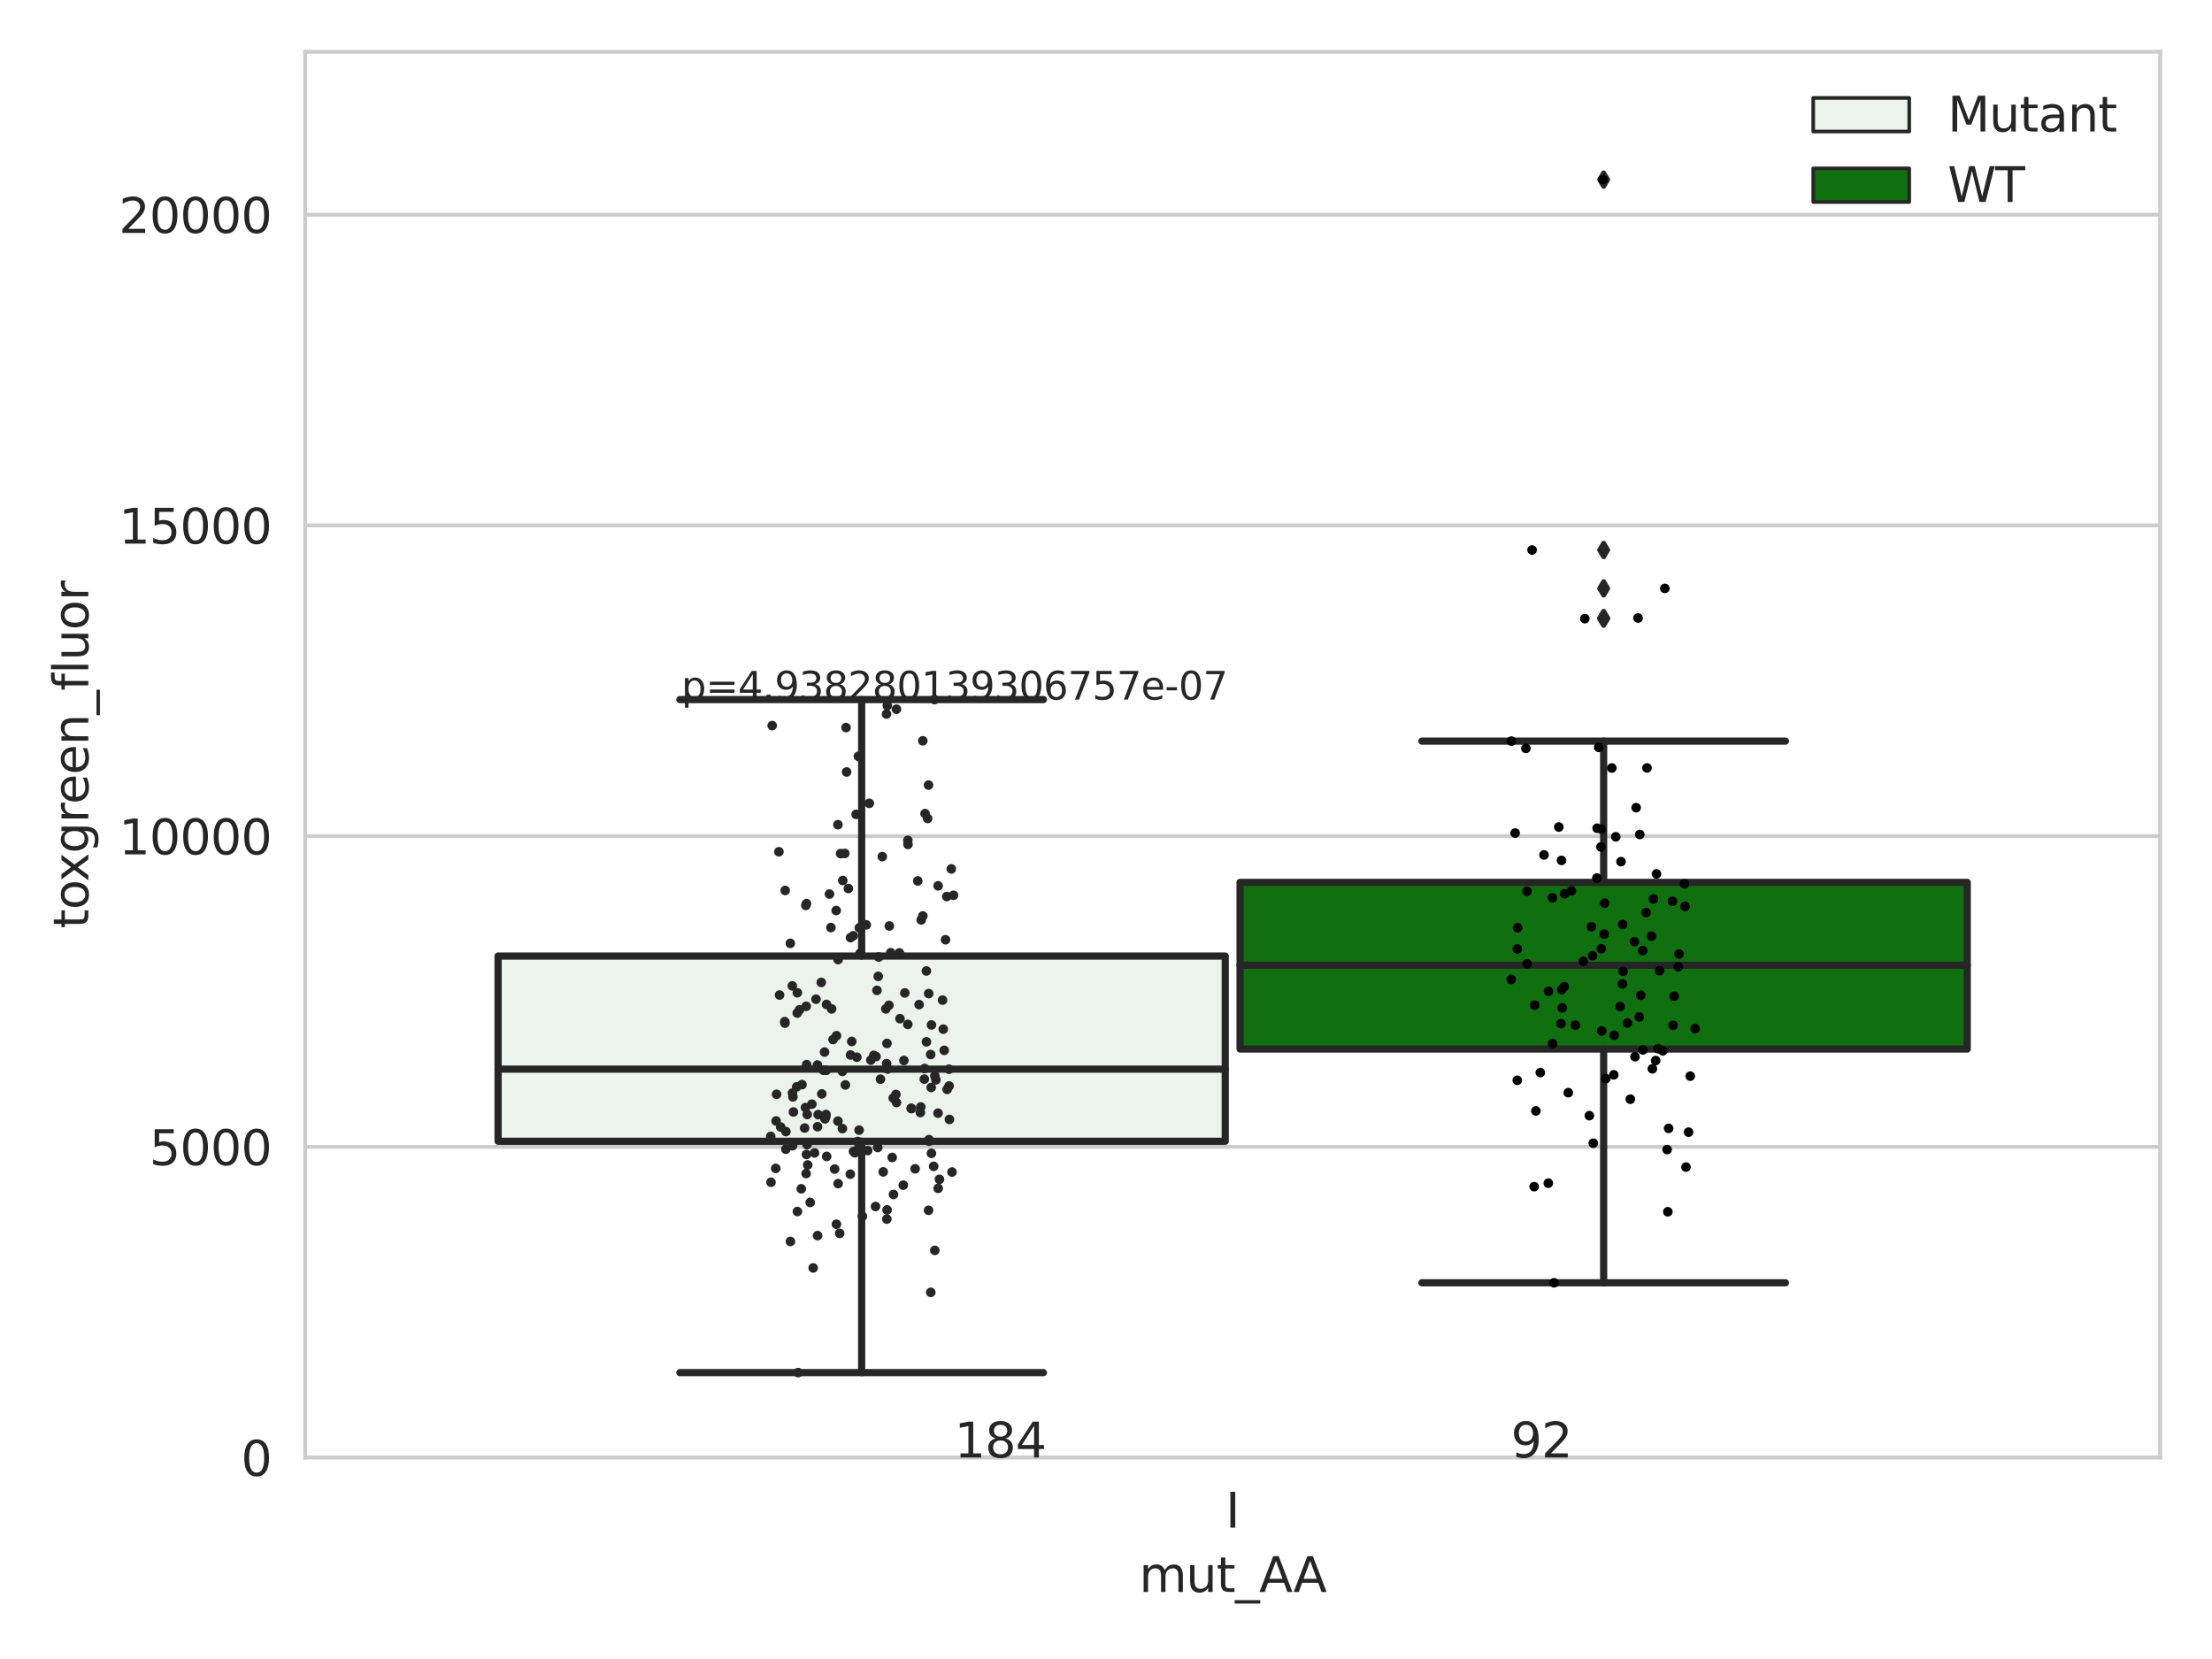 <?xml version="1.0" encoding="utf-8" standalone="no"?>
<!DOCTYPE svg PUBLIC "-//W3C//DTD SVG 1.1//EN"
  "http://www.w3.org/Graphics/SVG/1.1/DTD/svg11.dtd">
<svg xmlns:xlink="http://www.w3.org/1999/xlink" width="460.8pt" height="345.6pt" viewBox="0 0 460.8 345.6" xmlns="http://www.w3.org/2000/svg" version="1.1">
 <defs>
  <style type="text/css">*{stroke-linejoin: round; stroke-linecap: butt}</style>
 </defs>
 <g id="figure_1">
  <g id="patch_1">
   <path d="M 0 345.6 
L 460.8 345.6 
L 460.8 0 
L 0 0 
z
" style="fill: #ffffff"/>
  </g>
  <g id="axes_1">
   <g id="patch_2">
    <path d="M 63.571 303.64 
L 450 303.64 
L 450 10.8 
L 63.571 10.8 
z
" style="fill: #ffffff"/>
   </g>
   <g id="matplotlib.axis_1">
    <g id="xtick_1">
     <g id="text_1">
      <!-- I -->
      <g style="fill: #262626" transform="translate(255.311 318.238)scale(0.1 -0.1)">
       <defs>
        <path id="DejaVuSans-49" d="M 628 4666 
L 1259 4666 
L 1259 0 
L 628 0 
L 628 4666 
z
" transform="scale(0.016)"/>
       </defs>
       <use xlink:href="#DejaVuSans-49"/>
      </g>
     </g>
    </g>
    <g id="text_2">
     <!-- mut_AA -->
     <g style="fill: #262626" transform="translate(237.308 331.638)scale(0.1 -0.1)">
      <defs>
       <path id="DejaVuSans-6d" d="M 3328 2828 
Q 3544 3216 3844 3400 
Q 4144 3584 4550 3584 
Q 5097 3584 5394 3201 
Q 5691 2819 5691 2113 
L 5691 0 
L 5113 0 
L 5113 2094 
Q 5113 2597 4934 2840 
Q 4756 3084 4391 3084 
Q 3944 3084 3684 2787 
Q 3425 2491 3425 1978 
L 3425 0 
L 2847 0 
L 2847 2094 
Q 2847 2600 2669 2842 
Q 2491 3084 2119 3084 
Q 1678 3084 1418 2786 
Q 1159 2488 1159 1978 
L 1159 0 
L 581 0 
L 581 3500 
L 1159 3500 
L 1159 2956 
Q 1356 3278 1631 3431 
Q 1906 3584 2284 3584 
Q 2666 3584 2933 3390 
Q 3200 3197 3328 2828 
z
" transform="scale(0.016)"/>
       <path id="DejaVuSans-75" d="M 544 1381 
L 544 3500 
L 1119 3500 
L 1119 1403 
Q 1119 906 1312 657 
Q 1506 409 1894 409 
Q 2359 409 2629 706 
Q 2900 1003 2900 1516 
L 2900 3500 
L 3475 3500 
L 3475 0 
L 2900 0 
L 2900 538 
Q 2691 219 2414 64 
Q 2138 -91 1772 -91 
Q 1169 -91 856 284 
Q 544 659 544 1381 
z
M 1991 3584 
L 1991 3584 
z
" transform="scale(0.016)"/>
       <path id="DejaVuSans-74" d="M 1172 4494 
L 1172 3500 
L 2356 3500 
L 2356 3053 
L 1172 3053 
L 1172 1153 
Q 1172 725 1289 603 
Q 1406 481 1766 481 
L 2356 481 
L 2356 0 
L 1766 0 
Q 1100 0 847 248 
Q 594 497 594 1153 
L 594 3053 
L 172 3053 
L 172 3500 
L 594 3500 
L 594 4494 
L 1172 4494 
z
" transform="scale(0.016)"/>
       <path id="DejaVuSans-5f" d="M 3263 -1063 
L 3263 -1509 
L -63 -1509 
L -63 -1063 
L 3263 -1063 
z
" transform="scale(0.016)"/>
       <path id="DejaVuSans-41" d="M 2188 4044 
L 1331 1722 
L 3047 1722 
L 2188 4044 
z
M 1831 4666 
L 2547 4666 
L 4325 0 
L 3669 0 
L 3244 1197 
L 1141 1197 
L 716 0 
L 50 0 
L 1831 4666 
z
" transform="scale(0.016)"/>
      </defs>
      <use xlink:href="#DejaVuSans-6d"/>
      <use xlink:href="#DejaVuSans-75" x="97.412"/>
      <use xlink:href="#DejaVuSans-74" x="160.791"/>
      <use xlink:href="#DejaVuSans-5f" x="200"/>
      <use xlink:href="#DejaVuSans-41" x="250"/>
      <use xlink:href="#DejaVuSans-41" x="321.158"/>
     </g>
    </g>
   </g>
   <g id="matplotlib.axis_2">
    <g id="ytick_1">
     <g id="line2d_1">
      <path d="M 63.571 303.64 
L 450 303.64 
" clip-path="url(#pf070906878)" style="fill: none; stroke: #cccccc; stroke-width: 0.8; stroke-linecap: round"/>
     </g>
     <g id="text_3">
      <!-- 0 -->
      <g style="fill: #262626" transform="translate(50.209 307.439)scale(0.1 -0.1)">
       <defs>
        <path id="DejaVuSans-30" d="M 2034 4250 
Q 1547 4250 1301 3770 
Q 1056 3291 1056 2328 
Q 1056 1369 1301 889 
Q 1547 409 2034 409 
Q 2525 409 2770 889 
Q 3016 1369 3016 2328 
Q 3016 3291 2770 3770 
Q 2525 4250 2034 4250 
z
M 2034 4750 
Q 2819 4750 3233 4129 
Q 3647 3509 3647 2328 
Q 3647 1150 3233 529 
Q 2819 -91 2034 -91 
Q 1250 -91 836 529 
Q 422 1150 422 2328 
Q 422 3509 836 4129 
Q 1250 4750 2034 4750 
z
" transform="scale(0.016)"/>
       </defs>
       <use xlink:href="#DejaVuSans-30"/>
      </g>
     </g>
    </g>
    <g id="ytick_2">
     <g id="line2d_2">
      <path d="M 63.571 238.91 
L 450 238.91 
" clip-path="url(#pf070906878)" style="fill: none; stroke: #cccccc; stroke-width: 0.8; stroke-linecap: round"/>
     </g>
     <g id="text_4">
      <!-- 5000 -->
      <g style="fill: #262626" transform="translate(31.121 242.709)scale(0.1 -0.1)">
       <defs>
        <path id="DejaVuSans-35" d="M 691 4666 
L 3169 4666 
L 3169 4134 
L 1269 4134 
L 1269 2991 
Q 1406 3038 1543 3061 
Q 1681 3084 1819 3084 
Q 2600 3084 3056 2656 
Q 3513 2228 3513 1497 
Q 3513 744 3044 326 
Q 2575 -91 1722 -91 
Q 1428 -91 1123 -41 
Q 819 9 494 109 
L 494 744 
Q 775 591 1075 516 
Q 1375 441 1709 441 
Q 2250 441 2565 725 
Q 2881 1009 2881 1497 
Q 2881 1984 2565 2268 
Q 2250 2553 1709 2553 
Q 1456 2553 1204 2497 
Q 953 2441 691 2322 
L 691 4666 
z
" transform="scale(0.016)"/>
       </defs>
       <use xlink:href="#DejaVuSans-35"/>
       <use xlink:href="#DejaVuSans-30" x="63.623"/>
       <use xlink:href="#DejaVuSans-30" x="127.246"/>
       <use xlink:href="#DejaVuSans-30" x="190.869"/>
      </g>
     </g>
    </g>
    <g id="ytick_3">
     <g id="line2d_3">
      <path d="M 63.571 174.18 
L 450 174.18 
" clip-path="url(#pf070906878)" style="fill: none; stroke: #cccccc; stroke-width: 0.8; stroke-linecap: round"/>
     </g>
     <g id="text_5">
      <!-- 10000 -->
      <g style="fill: #262626" transform="translate(24.759 177.979)scale(0.1 -0.1)">
       <defs>
        <path id="DejaVuSans-31" d="M 794 531 
L 1825 531 
L 1825 4091 
L 703 3866 
L 703 4441 
L 1819 4666 
L 2450 4666 
L 2450 531 
L 3481 531 
L 3481 0 
L 794 0 
L 794 531 
z
" transform="scale(0.016)"/>
       </defs>
       <use xlink:href="#DejaVuSans-31"/>
       <use xlink:href="#DejaVuSans-30" x="63.623"/>
       <use xlink:href="#DejaVuSans-30" x="127.246"/>
       <use xlink:href="#DejaVuSans-30" x="190.869"/>
       <use xlink:href="#DejaVuSans-30" x="254.492"/>
      </g>
     </g>
    </g>
    <g id="ytick_4">
     <g id="line2d_4">
      <path d="M 63.571 109.45 
L 450 109.45 
" clip-path="url(#pf070906878)" style="fill: none; stroke: #cccccc; stroke-width: 0.8; stroke-linecap: round"/>
     </g>
     <g id="text_6">
      <!-- 15000 -->
      <g style="fill: #262626" transform="translate(24.759 113.249)scale(0.1 -0.1)">
       <use xlink:href="#DejaVuSans-31"/>
       <use xlink:href="#DejaVuSans-35" x="63.623"/>
       <use xlink:href="#DejaVuSans-30" x="127.246"/>
       <use xlink:href="#DejaVuSans-30" x="190.869"/>
       <use xlink:href="#DejaVuSans-30" x="254.492"/>
      </g>
     </g>
    </g>
    <g id="ytick_5">
     <g id="line2d_5">
      <path d="M 63.571 44.719 
L 450 44.719 
" clip-path="url(#pf070906878)" style="fill: none; stroke: #cccccc; stroke-width: 0.8; stroke-linecap: round"/>
     </g>
     <g id="text_7">
      <!-- 20000 -->
      <g style="fill: #262626" transform="translate(24.759 48.519)scale(0.1 -0.1)">
       <defs>
        <path id="DejaVuSans-32" d="M 1228 531 
L 3431 531 
L 3431 0 
L 469 0 
L 469 531 
Q 828 903 1448 1529 
Q 2069 2156 2228 2338 
Q 2531 2678 2651 2914 
Q 2772 3150 2772 3378 
Q 2772 3750 2511 3984 
Q 2250 4219 1831 4219 
Q 1534 4219 1204 4116 
Q 875 4013 500 3803 
L 500 4441 
Q 881 4594 1212 4672 
Q 1544 4750 1819 4750 
Q 2544 4750 2975 4387 
Q 3406 4025 3406 3419 
Q 3406 3131 3298 2873 
Q 3191 2616 2906 2266 
Q 2828 2175 2409 1742 
Q 1991 1309 1228 531 
z
" transform="scale(0.016)"/>
       </defs>
       <use xlink:href="#DejaVuSans-32"/>
       <use xlink:href="#DejaVuSans-30" x="63.623"/>
       <use xlink:href="#DejaVuSans-30" x="127.246"/>
       <use xlink:href="#DejaVuSans-30" x="190.869"/>
       <use xlink:href="#DejaVuSans-30" x="254.492"/>
      </g>
     </g>
    </g>
    <g id="text_8">
     <!-- toxgreen_fluor -->
     <g style="fill: #262626" transform="translate(18.401 193.415)rotate(-90)scale(0.1 -0.1)">
      <defs>
       <path id="DejaVuSans-6f" d="M 1959 3097 
Q 1497 3097 1228 2736 
Q 959 2375 959 1747 
Q 959 1119 1226 758 
Q 1494 397 1959 397 
Q 2419 397 2687 759 
Q 2956 1122 2956 1747 
Q 2956 2369 2687 2733 
Q 2419 3097 1959 3097 
z
M 1959 3584 
Q 2709 3584 3137 3096 
Q 3566 2609 3566 1747 
Q 3566 888 3137 398 
Q 2709 -91 1959 -91 
Q 1206 -91 779 398 
Q 353 888 353 1747 
Q 353 2609 779 3096 
Q 1206 3584 1959 3584 
z
" transform="scale(0.016)"/>
       <path id="DejaVuSans-78" d="M 3513 3500 
L 2247 1797 
L 3578 0 
L 2900 0 
L 1881 1375 
L 863 0 
L 184 0 
L 1544 1831 
L 300 3500 
L 978 3500 
L 1906 2253 
L 2834 3500 
L 3513 3500 
z
" transform="scale(0.016)"/>
       <path id="DejaVuSans-67" d="M 2906 1791 
Q 2906 2416 2648 2759 
Q 2391 3103 1925 3103 
Q 1463 3103 1205 2759 
Q 947 2416 947 1791 
Q 947 1169 1205 825 
Q 1463 481 1925 481 
Q 2391 481 2648 825 
Q 2906 1169 2906 1791 
z
M 3481 434 
Q 3481 -459 3084 -895 
Q 2688 -1331 1869 -1331 
Q 1566 -1331 1297 -1286 
Q 1028 -1241 775 -1147 
L 775 -588 
Q 1028 -725 1275 -790 
Q 1522 -856 1778 -856 
Q 2344 -856 2625 -561 
Q 2906 -266 2906 331 
L 2906 616 
Q 2728 306 2450 153 
Q 2172 0 1784 0 
Q 1141 0 747 490 
Q 353 981 353 1791 
Q 353 2603 747 3093 
Q 1141 3584 1784 3584 
Q 2172 3584 2450 3431 
Q 2728 3278 2906 2969 
L 2906 3500 
L 3481 3500 
L 3481 434 
z
" transform="scale(0.016)"/>
       <path id="DejaVuSans-72" d="M 2631 2963 
Q 2534 3019 2420 3045 
Q 2306 3072 2169 3072 
Q 1681 3072 1420 2755 
Q 1159 2438 1159 1844 
L 1159 0 
L 581 0 
L 581 3500 
L 1159 3500 
L 1159 2956 
Q 1341 3275 1631 3429 
Q 1922 3584 2338 3584 
Q 2397 3584 2469 3576 
Q 2541 3569 2628 3553 
L 2631 2963 
z
" transform="scale(0.016)"/>
       <path id="DejaVuSans-65" d="M 3597 1894 
L 3597 1613 
L 953 1613 
Q 991 1019 1311 708 
Q 1631 397 2203 397 
Q 2534 397 2845 478 
Q 3156 559 3463 722 
L 3463 178 
Q 3153 47 2828 -22 
Q 2503 -91 2169 -91 
Q 1331 -91 842 396 
Q 353 884 353 1716 
Q 353 2575 817 3079 
Q 1281 3584 2069 3584 
Q 2775 3584 3186 3129 
Q 3597 2675 3597 1894 
z
M 3022 2063 
Q 3016 2534 2758 2815 
Q 2500 3097 2075 3097 
Q 1594 3097 1305 2825 
Q 1016 2553 972 2059 
L 3022 2063 
z
" transform="scale(0.016)"/>
       <path id="DejaVuSans-6e" d="M 3513 2113 
L 3513 0 
L 2938 0 
L 2938 2094 
Q 2938 2591 2744 2837 
Q 2550 3084 2163 3084 
Q 1697 3084 1428 2787 
Q 1159 2491 1159 1978 
L 1159 0 
L 581 0 
L 581 3500 
L 1159 3500 
L 1159 2956 
Q 1366 3272 1645 3428 
Q 1925 3584 2291 3584 
Q 2894 3584 3203 3211 
Q 3513 2838 3513 2113 
z
" transform="scale(0.016)"/>
       <path id="DejaVuSans-66" d="M 2375 4863 
L 2375 4384 
L 1825 4384 
Q 1516 4384 1395 4259 
Q 1275 4134 1275 3809 
L 1275 3500 
L 2222 3500 
L 2222 3053 
L 1275 3053 
L 1275 0 
L 697 0 
L 697 3053 
L 147 3053 
L 147 3500 
L 697 3500 
L 697 3744 
Q 697 4328 969 4595 
Q 1241 4863 1831 4863 
L 2375 4863 
z
" transform="scale(0.016)"/>
       <path id="DejaVuSans-6c" d="M 603 4863 
L 1178 4863 
L 1178 0 
L 603 0 
L 603 4863 
z
" transform="scale(0.016)"/>
      </defs>
      <use xlink:href="#DejaVuSans-74"/>
      <use xlink:href="#DejaVuSans-6f" x="39.209"/>
      <use xlink:href="#DejaVuSans-78" x="97.266"/>
      <use xlink:href="#DejaVuSans-67" x="156.445"/>
      <use xlink:href="#DejaVuSans-72" x="219.922"/>
      <use xlink:href="#DejaVuSans-65" x="258.785"/>
      <use xlink:href="#DejaVuSans-65" x="320.309"/>
      <use xlink:href="#DejaVuSans-6e" x="381.832"/>
      <use xlink:href="#DejaVuSans-5f" x="445.211"/>
      <use xlink:href="#DejaVuSans-66" x="495.211"/>
      <use xlink:href="#DejaVuSans-6c" x="530.416"/>
      <use xlink:href="#DejaVuSans-75" x="558.199"/>
      <use xlink:href="#DejaVuSans-6f" x="621.578"/>
      <use xlink:href="#DejaVuSans-72" x="682.76"/>
     </g>
    </g>
   </g>
   <g id="patch_3">
    <path d="M 103.76 237.743 
L 255.24 237.743 
L 255.24 199.164 
L 103.76 199.164 
L 103.76 237.743 
z
" clip-path="url(#pf070906878)" style="fill: #ecf2ec; stroke: #262626; stroke-width: 1.5; stroke-linejoin: miter"/>
   </g>
   <g id="patch_4">
    <path d="M 258.331 218.53 
L 409.811 218.53 
L 409.811 183.816 
L 258.331 183.816 
L 258.331 218.53 
z
" clip-path="url(#pf070906878)" style="fill: #107010; stroke: #262626; stroke-width: 1.5; stroke-linejoin: miter"/>
   </g>
   <g id="patch_5">
    <path d="M 256.786 303.64 
L 256.786 303.64 
L 256.786 303.64 
L 256.786 303.64 
z
" clip-path="url(#pf070906878)" style="fill: #ecf2ec; stroke: #262626; stroke-width: 0.75; stroke-linejoin: miter"/>
   </g>
   <g id="patch_6">
    <path d="M 256.786 303.64 
L 256.786 303.64 
L 256.786 303.64 
L 256.786 303.64 
z
" clip-path="url(#pf070906878)" style="fill: #107010; stroke: #262626; stroke-width: 0.75; stroke-linejoin: miter"/>
   </g>
   <g id="PathCollection_1"/>
   <g id="PathCollection_2"/>
   <g id="line2d_6">
    <path d="M 179.5 237.743 
L 179.5 285.94 
" clip-path="url(#pf070906878)" style="fill: none; stroke: #262626; stroke-width: 1.5; stroke-linecap: round"/>
   </g>
   <g id="line2d_7">
    <path d="M 179.5 199.164 
L 179.5 145.731 
" clip-path="url(#pf070906878)" style="fill: none; stroke: #262626; stroke-width: 1.5; stroke-linecap: round"/>
   </g>
   <g id="line2d_8">
    <path d="M 141.63 285.94 
L 217.37 285.94 
" clip-path="url(#pf070906878)" style="fill: none; stroke: #262626; stroke-width: 1.5; stroke-linecap: round"/>
   </g>
   <g id="line2d_9">
    <path d="M 141.63 145.731 
L 217.37 145.731 
" clip-path="url(#pf070906878)" style="fill: none; stroke: #262626; stroke-width: 1.5; stroke-linecap: round"/>
   </g>
   <g id="line2d_10"/>
   <g id="line2d_11">
    <path d="M 334.071 218.53 
L 334.071 267.226 
" clip-path="url(#pf070906878)" style="fill: none; stroke: #262626; stroke-width: 1.5; stroke-linecap: round"/>
   </g>
   <g id="line2d_12">
    <path d="M 334.071 183.816 
L 334.071 154.387 
" clip-path="url(#pf070906878)" style="fill: none; stroke: #262626; stroke-width: 1.5; stroke-linecap: round"/>
   </g>
   <g id="line2d_13">
    <path d="M 296.201 267.226 
L 371.941 267.226 
" clip-path="url(#pf070906878)" style="fill: none; stroke: #262626; stroke-width: 1.5; stroke-linecap: round"/>
   </g>
   <g id="line2d_14">
    <path d="M 296.201 154.387 
L 371.941 154.387 
" clip-path="url(#pf070906878)" style="fill: none; stroke: #262626; stroke-width: 1.5; stroke-linecap: round"/>
   </g>
   <g id="line2d_15">
    <defs>
     <path id="maa8224ace3" d="M -0 1.414 
L 0.849 0 
L 0 -1.414 
L -0.849 -0 
z
" style="stroke: #262626; stroke-linejoin: miter"/>
    </defs>
    <g clip-path="url(#pf070906878)">
     <use xlink:href="#maa8224ace3" x="334.071" y="128.746" style="fill: #262626; stroke: #262626; stroke-linejoin: miter"/>
     <use xlink:href="#maa8224ace3" x="334.071" y="128.881" style="fill: #262626; stroke: #262626; stroke-linejoin: miter"/>
     <use xlink:href="#maa8224ace3" x="334.071" y="37.422" style="fill: #262626; stroke: #262626; stroke-linejoin: miter"/>
     <use xlink:href="#maa8224ace3" x="334.071" y="122.572" style="fill: #262626; stroke: #262626; stroke-linejoin: miter"/>
     <use xlink:href="#maa8224ace3" x="334.071" y="114.573" style="fill: #262626; stroke: #262626; stroke-linejoin: miter"/>
    </g>
   </g>
   <g id="line2d_16">
    <path d="M 103.76 222.715 
L 255.24 222.715 
" clip-path="url(#pf070906878)" style="fill: none; stroke: #262626; stroke-width: 1.5; stroke-linecap: round"/>
   </g>
   <g id="line2d_17">
    <path d="M 258.331 201.085 
L 409.811 201.085 
" clip-path="url(#pf070906878)" style="fill: none; stroke: #262626; stroke-width: 1.5; stroke-linecap: round"/>
   </g>
   <g id="patch_7">
    <path d="M 63.571 303.64 
L 63.571 10.8 
" style="fill: none; stroke: #cccccc; stroke-width: 0.8; stroke-linejoin: miter; stroke-linecap: square"/>
   </g>
   <g id="patch_8">
    <path d="M 450 303.64 
L 450 10.8 
" style="fill: none; stroke: #cccccc; stroke-width: 0.8; stroke-linejoin: miter; stroke-linecap: square"/>
   </g>
   <g id="patch_9">
    <path d="M 63.571 303.64 
L 450 303.64 
" style="fill: none; stroke: #cccccc; stroke-width: 0.8; stroke-linejoin: miter; stroke-linecap: square"/>
   </g>
   <g id="patch_10">
    <path d="M 63.571 10.8 
L 450 10.8 
" style="fill: none; stroke: #cccccc; stroke-width: 0.8; stroke-linejoin: miter; stroke-linecap: square"/>
   </g>
   <g id="PathCollection_3">
    <defs>
     <path id="C0_0_a6ceafb8ed" d="M 0 1 
C 0.265 1 0.52 0.895 0.707 0.707 
C 0.895 0.52 1 0.265 1 -0 
C 1 -0.265 0.895 -0.52 0.707 -0.707 
C 0.52 -0.895 0.265 -1 0 -1 
C -0.265 -1 -0.52 -0.895 -0.707 -0.707 
C -0.895 -0.52 -1 -0.265 -1 0 
C -1 0.265 -0.895 0.52 -0.707 0.707 
C -0.52 0.895 -0.265 1 0 1 
z
"/>
    </defs>
    <g clip-path="url(#pf070906878)">
     <use xlink:href="#C0_0_a6ceafb8ed" x="182.953" y="203.397" style="fill: #262626"/>
    </g>
    <g clip-path="url(#pf070906878)">
     <use xlink:href="#C0_0_a6ceafb8ed" x="181.413" y="220.83" style="fill: #262626"/>
    </g>
    <g clip-path="url(#pf070906878)">
     <use xlink:href="#C0_0_a6ceafb8ed" x="177.806" y="239.872" style="fill: #262626"/>
    </g>
    <g clip-path="url(#pf070906878)">
     <use xlink:href="#C0_0_a6ceafb8ed" x="174.556" y="233.553" style="fill: #262626"/>
    </g>
    <g clip-path="url(#pf070906878)">
     <use xlink:href="#C0_0_a6ceafb8ed" x="184.744" y="253.953" style="fill: #262626"/>
    </g>
    <g clip-path="url(#pf070906878)">
     <use xlink:href="#C0_0_a6ceafb8ed" x="193.874" y="219.676" style="fill: #262626"/>
    </g>
    <g clip-path="url(#pf070906878)">
     <use xlink:href="#C0_0_a6ceafb8ed" x="197.721" y="226.225" style="fill: #262626"/>
    </g>
    <g clip-path="url(#pf070906878)">
     <use xlink:href="#C0_0_a6ceafb8ed" x="185.265" y="192.896" style="fill: #262626"/>
    </g>
    <g clip-path="url(#pf070906878)">
     <use xlink:href="#C0_0_a6ceafb8ed" x="162.634" y="234.784" style="fill: #262626"/>
    </g>
    <g clip-path="url(#pf070906878)">
     <use xlink:href="#C0_0_a6ceafb8ed" x="161.601" y="243.399" style="fill: #262626"/>
    </g>
    <g clip-path="url(#pf070906878)">
     <use xlink:href="#C0_0_a6ceafb8ed" x="176.359" y="160.816" style="fill: #262626"/>
    </g>
    <g clip-path="url(#pf070906878)">
     <use xlink:href="#C0_0_a6ceafb8ed" x="192.997" y="217.034" style="fill: #262626"/>
    </g>
    <g clip-path="url(#pf070906878)">
     <use xlink:href="#C0_0_a6ceafb8ed" x="169.13" y="230.018" style="fill: #262626"/>
    </g>
    <g clip-path="url(#pf070906878)">
     <use xlink:href="#C0_0_a6ceafb8ed" x="175.57" y="183.43" style="fill: #262626"/>
    </g>
    <g clip-path="url(#pf070906878)">
     <use xlink:href="#C0_0_a6ceafb8ed" x="171.196" y="227.878" style="fill: #262626"/>
    </g>
    <g clip-path="url(#pf070906878)">
     <use xlink:href="#C0_0_a6ceafb8ed" x="183.417" y="224.817" style="fill: #262626"/>
    </g>
    <g clip-path="url(#pf070906878)">
     <use xlink:href="#C0_0_a6ceafb8ed" x="171.77" y="219.166" style="fill: #262626"/>
    </g>
    <g clip-path="url(#pf070906878)">
     <use xlink:href="#C0_0_a6ceafb8ed" x="175.115" y="177.818" style="fill: #262626"/>
    </g>
    <g clip-path="url(#pf070906878)">
     <use xlink:href="#C0_0_a6ceafb8ed" x="182.494" y="220.102" style="fill: #262626"/>
    </g>
    <g clip-path="url(#pf070906878)">
     <use xlink:href="#C0_0_a6ceafb8ed" x="194.744" y="224.122" style="fill: #262626"/>
    </g>
    <g clip-path="url(#pf070906878)">
     <use xlink:href="#C0_0_a6ceafb8ed" x="161.772" y="227.966" style="fill: #262626"/>
    </g>
    <g clip-path="url(#pf070906878)">
     <use xlink:href="#C0_0_a6ceafb8ed" x="193.902" y="269.221" style="fill: #262626"/>
    </g>
    <g clip-path="url(#pf070906878)">
     <use xlink:href="#C0_0_a6ceafb8ed" x="173.874" y="243.535" style="fill: #262626"/>
    </g>
    <g clip-path="url(#pf070906878)">
     <use xlink:href="#C0_0_a6ceafb8ed" x="170.312" y="234.715" style="fill: #262626"/>
    </g>
    <g clip-path="url(#pf070906878)">
     <use xlink:href="#C0_0_a6ceafb8ed" x="187.358" y="198.504" style="fill: #262626"/>
    </g>
    <g clip-path="url(#pf070906878)">
     <use xlink:href="#C0_0_a6ceafb8ed" x="163.516" y="213.139" style="fill: #262626"/>
    </g>
    <g clip-path="url(#pf070906878)">
     <use xlink:href="#C0_0_a6ceafb8ed" x="161.677" y="233.521" style="fill: #262626"/>
    </g>
    <g clip-path="url(#pf070906878)">
     <use xlink:href="#C0_0_a6ceafb8ed" x="178.837" y="239.256" style="fill: #262626"/>
    </g>
    <g clip-path="url(#pf070906878)">
     <use xlink:href="#C0_0_a6ceafb8ed" x="173.094" y="193.225" style="fill: #262626"/>
    </g>
    <g clip-path="url(#pf070906878)">
     <use xlink:href="#C0_0_a6ceafb8ed" x="198.173" y="181.01" style="fill: #262626"/>
    </g>
    <g clip-path="url(#pf070906878)">
     <use xlink:href="#C0_0_a6ceafb8ed" x="196.35" y="208.34" style="fill: #262626"/>
    </g>
    <g clip-path="url(#pf070906878)">
     <use xlink:href="#C0_0_a6ceafb8ed" x="191.189" y="183.515" style="fill: #262626"/>
    </g>
    <g clip-path="url(#pf070906878)">
     <use xlink:href="#C0_0_a6ceafb8ed" x="185.174" y="209.421" style="fill: #262626"/>
    </g>
    <g clip-path="url(#pf070906878)">
     <use xlink:href="#C0_0_a6ceafb8ed" x="177.754" y="194.935" style="fill: #262626"/>
    </g>
    <g clip-path="url(#pf070906878)">
     <use xlink:href="#C0_0_a6ceafb8ed" x="165.29" y="231.643" style="fill: #262626"/>
    </g>
    <g clip-path="url(#pf070906878)">
     <use xlink:href="#C0_0_a6ceafb8ed" x="179.045" y="238.705" style="fill: #262626"/>
    </g>
    <g clip-path="url(#pf070906878)">
     <use xlink:href="#C0_0_a6ceafb8ed" x="194.673" y="145.731" style="fill: #262626"/>
    </g>
    <g clip-path="url(#pf070906878)">
     <use xlink:href="#C0_0_a6ceafb8ed" x="186.074" y="228.747" style="fill: #262626"/>
    </g>
    <g clip-path="url(#pf070906878)">
     <use xlink:href="#C0_0_a6ceafb8ed" x="166.075" y="211.036" style="fill: #262626"/>
    </g>
    <g clip-path="url(#pf070906878)">
     <use xlink:href="#C0_0_a6ceafb8ed" x="174.242" y="255.031" style="fill: #262626"/>
    </g>
    <g clip-path="url(#pf070906878)">
     <use xlink:href="#C0_0_a6ceafb8ed" x="186.131" y="248.827" style="fill: #262626"/>
    </g>
    <g clip-path="url(#pf070906878)">
     <use xlink:href="#C0_0_a6ceafb8ed" x="193.434" y="252.129" style="fill: #262626"/>
    </g>
    <g clip-path="url(#pf070906878)">
     <use xlink:href="#C0_0_a6ceafb8ed" x="193.525" y="237.408" style="fill: #262626"/>
    </g>
    <g clip-path="url(#pf070906878)">
     <use xlink:href="#C0_0_a6ceafb8ed" x="170.439" y="232.197" style="fill: #262626"/>
    </g>
    <g clip-path="url(#pf070906878)">
     <use xlink:href="#C0_0_a6ceafb8ed" x="171.086" y="204.656" style="fill: #262626"/>
    </g>
    <g clip-path="url(#pf070906878)">
     <use xlink:href="#C0_0_a6ceafb8ed" x="196.975" y="195.767" style="fill: #262626"/>
    </g>
    <g clip-path="url(#pf070906878)">
     <use xlink:href="#C0_0_a6ceafb8ed" x="171.551" y="222.956" style="fill: #262626"/>
    </g>
    <g clip-path="url(#pf070906878)">
     <use xlink:href="#C0_0_a6ceafb8ed" x="174.587" y="199.9" style="fill: #262626"/>
    </g>
    <g clip-path="url(#pf070906878)">
     <use xlink:href="#C0_0_a6ceafb8ed" x="197.69" y="222.73" style="fill: #262626"/>
    </g>
    <g clip-path="url(#pf070906878)">
     <use xlink:href="#C0_0_a6ceafb8ed" x="182.386" y="251.333" style="fill: #262626"/>
    </g>
    <g clip-path="url(#pf070906878)">
     <use xlink:href="#C0_0_a6ceafb8ed" x="172.211" y="240.903" style="fill: #262626"/>
    </g>
    <g clip-path="url(#pf070906878)">
     <use xlink:href="#C0_0_a6ceafb8ed" x="179.204" y="198.563" style="fill: #262626"/>
    </g>
    <g clip-path="url(#pf070906878)">
     <use xlink:href="#C0_0_a6ceafb8ed" x="176.73" y="185.091" style="fill: #262626"/>
    </g>
    <g clip-path="url(#pf070906878)">
     <use xlink:href="#C0_0_a6ceafb8ed" x="198.64" y="186.507" style="fill: #262626"/>
    </g>
    <g clip-path="url(#pf070906878)">
     <use xlink:href="#C0_0_a6ceafb8ed" x="160.608" y="246.285" style="fill: #262626"/>
    </g>
    <g clip-path="url(#pf070906878)">
     <use xlink:href="#C0_0_a6ceafb8ed" x="180.465" y="192.663" style="fill: #262626"/>
    </g>
    <g clip-path="url(#pf070906878)">
     <use xlink:href="#C0_0_a6ceafb8ed" x="178.094" y="240.139" style="fill: #262626"/>
    </g>
    <g clip-path="url(#pf070906878)">
     <use xlink:href="#C0_0_a6ceafb8ed" x="172.182" y="209.242" style="fill: #262626"/>
    </g>
    <g clip-path="url(#pf070906878)">
     <use xlink:href="#C0_0_a6ceafb8ed" x="192.239" y="154.323" style="fill: #262626"/>
    </g>
    <g clip-path="url(#pf070906878)">
     <use xlink:href="#C0_0_a6ceafb8ed" x="189.873" y="230.949" style="fill: #262626"/>
    </g>
    <g clip-path="url(#pf070906878)">
     <use xlink:href="#C0_0_a6ceafb8ed" x="186.75" y="147.736" style="fill: #262626"/>
    </g>
    <g clip-path="url(#pf070906878)">
     <use xlink:href="#C0_0_a6ceafb8ed" x="175.492" y="235.109" style="fill: #262626"/>
    </g>
    <g clip-path="url(#pf070906878)">
     <use xlink:href="#C0_0_a6ceafb8ed" x="178.343" y="169.648" style="fill: #262626"/>
    </g>
    <g clip-path="url(#pf070906878)">
     <use xlink:href="#C0_0_a6ceafb8ed" x="192.555" y="224.8" style="fill: #262626"/>
    </g>
    <g clip-path="url(#pf070906878)">
     <use xlink:href="#C0_0_a6ceafb8ed" x="184.771" y="217.363" style="fill: #262626"/>
    </g>
    <g clip-path="url(#pf070906878)">
     <use xlink:href="#C0_0_a6ceafb8ed" x="166.276" y="285.94" style="fill: #262626"/>
    </g>
    <g clip-path="url(#pf070906878)">
     <use xlink:href="#C0_0_a6ceafb8ed" x="168.125" y="238.444" style="fill: #262626"/>
    </g>
    <g clip-path="url(#pf070906878)">
     <use xlink:href="#C0_0_a6ceafb8ed" x="165.179" y="228.498" style="fill: #262626"/>
    </g>
    <g clip-path="url(#pf070906878)">
     <use xlink:href="#C0_0_a6ceafb8ed" x="197.232" y="186.764" style="fill: #262626"/>
    </g>
    <g clip-path="url(#pf070906878)">
     <use xlink:href="#C0_0_a6ceafb8ed" x="169.4" y="264.136" style="fill: #262626"/>
    </g>
    <g clip-path="url(#pf070906878)">
     <use xlink:href="#C0_0_a6ceafb8ed" x="162.399" y="207.283" style="fill: #262626"/>
    </g>
    <g clip-path="url(#pf070906878)">
     <use xlink:href="#C0_0_a6ceafb8ed" x="165.054" y="205.382" style="fill: #262626"/>
    </g>
    <g clip-path="url(#pf070906878)">
     <use xlink:href="#C0_0_a6ceafb8ed" x="183.796" y="178.444" style="fill: #262626"/>
    </g>
    <g clip-path="url(#pf070906878)">
     <use xlink:href="#C0_0_a6ceafb8ed" x="160.556" y="236.73" style="fill: #262626"/>
    </g>
    <g clip-path="url(#pf070906878)">
     <use xlink:href="#C0_0_a6ceafb8ed" x="182.689" y="206.31" style="fill: #262626"/>
    </g>
    <g clip-path="url(#pf070906878)">
     <use xlink:href="#C0_0_a6ceafb8ed" x="164.661" y="258.617" style="fill: #262626"/>
    </g>
    <g clip-path="url(#pf070906878)">
     <use xlink:href="#C0_0_a6ceafb8ed" x="194.033" y="240.262" style="fill: #262626"/>
    </g>
    <g clip-path="url(#pf070906878)">
     <use xlink:href="#C0_0_a6ceafb8ed" x="191.911" y="191.635" style="fill: #262626"/>
    </g>
    <g clip-path="url(#pf070906878)">
     <use xlink:href="#C0_0_a6ceafb8ed" x="160.86" y="151.152" style="fill: #262626"/>
    </g>
    <g clip-path="url(#pf070906878)">
     <use xlink:href="#C0_0_a6ceafb8ed" x="188.172" y="246.89" style="fill: #262626"/>
    </g>
    <g clip-path="url(#pf070906878)">
     <use xlink:href="#C0_0_a6ceafb8ed" x="172.113" y="222.974" style="fill: #262626"/>
    </g>
    <g clip-path="url(#pf070906878)">
     <use xlink:href="#C0_0_a6ceafb8ed" x="195.415" y="231.893" style="fill: #262626"/>
    </g>
    <g clip-path="url(#pf070906878)">
     <use xlink:href="#C0_0_a6ceafb8ed" x="194.968" y="224.945" style="fill: #262626"/>
    </g>
    <g clip-path="url(#pf070906878)">
     <use xlink:href="#C0_0_a6ceafb8ed" x="168.002" y="240.506" style="fill: #262626"/>
    </g>
    <g clip-path="url(#pf070906878)">
     <use xlink:href="#C0_0_a6ceafb8ed" x="165.106" y="238.669" style="fill: #262626"/>
    </g>
    <g clip-path="url(#pf070906878)">
     <use xlink:href="#C0_0_a6ceafb8ed" x="166.116" y="252.379" style="fill: #262626"/>
    </g>
    <g clip-path="url(#pf070906878)">
     <use xlink:href="#C0_0_a6ceafb8ed" x="197.782" y="233.195" style="fill: #262626"/>
    </g>
    <g clip-path="url(#pf070906878)">
     <use xlink:href="#C0_0_a6ceafb8ed" x="178.687" y="237.798" style="fill: #262626"/>
    </g>
    <g clip-path="url(#pf070906878)">
     <use xlink:href="#C0_0_a6ceafb8ed" x="186.749" y="229.675" style="fill: #262626"/>
    </g>
    <g clip-path="url(#pf070906878)">
     <use xlink:href="#C0_0_a6ceafb8ed" x="163.568" y="185.498" style="fill: #262626"/>
    </g>
    <g clip-path="url(#pf070906878)">
     <use xlink:href="#C0_0_a6ceafb8ed" x="190.633" y="243.486" style="fill: #262626"/>
    </g>
    <g clip-path="url(#pf070906878)">
     <use xlink:href="#C0_0_a6ceafb8ed" x="177.135" y="244.606" style="fill: #262626"/>
    </g>
    <g clip-path="url(#pf070906878)">
     <use xlink:href="#C0_0_a6ceafb8ed" x="189.109" y="213.4" style="fill: #262626"/>
    </g>
    <g clip-path="url(#pf070906878)">
     <use xlink:href="#C0_0_a6ceafb8ed" x="174.558" y="171.8" style="fill: #262626"/>
    </g>
    <g clip-path="url(#pf070906878)">
     <use xlink:href="#C0_0_a6ceafb8ed" x="169.689" y="240.175" style="fill: #262626"/>
    </g>
    <g clip-path="url(#pf070906878)">
     <use xlink:href="#C0_0_a6ceafb8ed" x="175.494" y="223.198" style="fill: #262626"/>
    </g>
    <g clip-path="url(#pf070906878)">
     <use xlink:href="#C0_0_a6ceafb8ed" x="170.315" y="257.399" style="fill: #262626"/>
    </g>
    <g clip-path="url(#pf070906878)">
     <use xlink:href="#C0_0_a6ceafb8ed" x="172.797" y="186.248" style="fill: #262626"/>
    </g>
    <g clip-path="url(#pf070906878)">
     <use xlink:href="#C0_0_a6ceafb8ed" x="189.808" y="230.867" style="fill: #262626"/>
    </g>
    <g clip-path="url(#pf070906878)">
     <use xlink:href="#C0_0_a6ceafb8ed" x="174.257" y="215.755" style="fill: #262626"/>
    </g>
    <g clip-path="url(#pf070906878)">
     <use xlink:href="#C0_0_a6ceafb8ed" x="186.633" y="227.992" style="fill: #262626"/>
    </g>
    <g clip-path="url(#pf070906878)">
     <use xlink:href="#C0_0_a6ceafb8ed" x="182.033" y="219.85" style="fill: #262626"/>
    </g>
    <g clip-path="url(#pf070906878)">
     <use xlink:href="#C0_0_a6ceafb8ed" x="191.813" y="230.597" style="fill: #262626"/>
    </g>
    <g clip-path="url(#pf070906878)">
     <use xlink:href="#C0_0_a6ceafb8ed" x="175.987" y="177.787" style="fill: #262626"/>
    </g>
    <g clip-path="url(#pf070906878)">
     <use xlink:href="#C0_0_a6ceafb8ed" x="168.255" y="242.679" style="fill: #262626"/>
    </g>
    <g clip-path="url(#pf070906878)">
     <use xlink:href="#C0_0_a6ceafb8ed" x="187.485" y="212.211" style="fill: #262626"/>
    </g>
    <g clip-path="url(#pf070906878)">
     <use xlink:href="#C0_0_a6ceafb8ed" x="193.559" y="237.724" style="fill: #262626"/>
    </g>
    <g clip-path="url(#pf070906878)">
     <use xlink:href="#C0_0_a6ceafb8ed" x="168.009" y="188.235" style="fill: #262626"/>
    </g>
    <g clip-path="url(#pf070906878)">
     <use xlink:href="#C0_0_a6ceafb8ed" x="162.259" y="177.436" style="fill: #262626"/>
    </g>
    <g clip-path="url(#pf070906878)">
     <use xlink:href="#C0_0_a6ceafb8ed" x="166.099" y="206.812" style="fill: #262626"/>
    </g>
    <g clip-path="url(#pf070906878)">
     <use xlink:href="#C0_0_a6ceafb8ed" x="164.642" y="196.515" style="fill: #262626"/>
    </g>
    <g clip-path="url(#pf070906878)">
     <use xlink:href="#C0_0_a6ceafb8ed" x="173.549" y="216.554" style="fill: #262626"/>
    </g>
    <g clip-path="url(#pf070906878)">
     <use xlink:href="#C0_0_a6ceafb8ed" x="192.707" y="169.49" style="fill: #262626"/>
    </g>
    <g clip-path="url(#pf070906878)">
     <use xlink:href="#C0_0_a6ceafb8ed" x="167.867" y="188.621" style="fill: #262626"/>
    </g>
    <g clip-path="url(#pf070906878)">
     <use xlink:href="#C0_0_a6ceafb8ed" x="167.929" y="244.472" style="fill: #262626"/>
    </g>
    <g clip-path="url(#pf070906878)">
     <use xlink:href="#C0_0_a6ceafb8ed" x="167.617" y="234.989" style="fill: #262626"/>
    </g>
    <g clip-path="url(#pf070906878)">
     <use xlink:href="#C0_0_a6ceafb8ed" x="165.085" y="227.7" style="fill: #262626"/>
    </g>
    <g clip-path="url(#pf070906878)">
     <use xlink:href="#C0_0_a6ceafb8ed" x="192.626" y="222.587" style="fill: #262626"/>
    </g>
    <g clip-path="url(#pf070906878)">
     <use xlink:href="#C0_0_a6ceafb8ed" x="174.919" y="256.928" style="fill: #262626"/>
    </g>
    <g clip-path="url(#pf070906878)">
     <use xlink:href="#C0_0_a6ceafb8ed" x="183.058" y="199.364" style="fill: #262626"/>
    </g>
    <g clip-path="url(#pf070906878)">
     <use xlink:href="#C0_0_a6ceafb8ed" x="184.533" y="210.175" style="fill: #262626"/>
    </g>
    <g clip-path="url(#pf070906878)">
     <use xlink:href="#C0_0_a6ceafb8ed" x="178.498" y="220.234" style="fill: #262626"/>
    </g>
    <g clip-path="url(#pf070906878)">
     <use xlink:href="#C0_0_a6ceafb8ed" x="168.778" y="250.494" style="fill: #262626"/>
    </g>
    <g clip-path="url(#pf070906878)">
     <use xlink:href="#C0_0_a6ceafb8ed" x="189.117" y="175.057" style="fill: #262626"/>
    </g>
    <g clip-path="url(#pf070906878)">
     <use xlink:href="#C0_0_a6ceafb8ed" x="167.952" y="209.634" style="fill: #262626"/>
    </g>
    <g clip-path="url(#pf070906878)">
     <use xlink:href="#C0_0_a6ceafb8ed" x="177.184" y="219.77" style="fill: #262626"/>
    </g>
    <g clip-path="url(#pf070906878)">
     <use xlink:href="#C0_0_a6ceafb8ed" x="192.246" y="190.812" style="fill: #262626"/>
    </g>
    <g clip-path="url(#pf070906878)">
     <use xlink:href="#C0_0_a6ceafb8ed" x="193.242" y="170.503" style="fill: #262626"/>
    </g>
    <g clip-path="url(#pf070906878)">
     <use xlink:href="#C0_0_a6ceafb8ed" x="195.707" y="245.68" style="fill: #262626"/>
    </g>
    <g clip-path="url(#pf070906878)">
     <use xlink:href="#C0_0_a6ceafb8ed" x="176.247" y="151.564" style="fill: #262626"/>
    </g>
    <g clip-path="url(#pf070906878)">
     <use xlink:href="#C0_0_a6ceafb8ed" x="189.15" y="175.917" style="fill: #262626"/>
    </g>
    <g clip-path="url(#pf070906878)">
     <use xlink:href="#C0_0_a6ceafb8ed" x="168.163" y="232.168" style="fill: #262626"/>
    </g>
    <g clip-path="url(#pf070906878)">
     <use xlink:href="#C0_0_a6ceafb8ed" x="195.428" y="184.531" style="fill: #262626"/>
    </g>
    <g clip-path="url(#pf070906878)">
     <use xlink:href="#C0_0_a6ceafb8ed" x="196.5" y="214.391" style="fill: #262626"/>
    </g>
    <g clip-path="url(#pf070906878)">
     <use xlink:href="#C0_0_a6ceafb8ed" x="179.015" y="193.275" style="fill: #262626"/>
    </g>
    <g clip-path="url(#pf070906878)">
     <use xlink:href="#C0_0_a6ceafb8ed" x="193.988" y="226.541" style="fill: #262626"/>
    </g>
    <g clip-path="url(#pf070906878)">
     <use xlink:href="#C0_0_a6ceafb8ed" x="184.679" y="148.749" style="fill: #262626"/>
    </g>
    <g clip-path="url(#pf070906878)">
     <use xlink:href="#C0_0_a6ceafb8ed" x="188.3" y="220.914" style="fill: #262626"/>
    </g>
    <g clip-path="url(#pf070906878)">
     <use xlink:href="#C0_0_a6ceafb8ed" x="173.244" y="210.176" style="fill: #262626"/>
    </g>
    <g clip-path="url(#pf070906878)">
     <use xlink:href="#C0_0_a6ceafb8ed" x="184.895" y="222.701" style="fill: #262626"/>
    </g>
    <g clip-path="url(#pf070906878)">
     <use xlink:href="#C0_0_a6ceafb8ed" x="169.992" y="208.151" style="fill: #262626"/>
    </g>
    <g clip-path="url(#pf070906878)">
     <use xlink:href="#C0_0_a6ceafb8ed" x="179.659" y="253.378" style="fill: #262626"/>
    </g>
    <g clip-path="url(#pf070906878)">
     <use xlink:href="#C0_0_a6ceafb8ed" x="176.106" y="226.013" style="fill: #262626"/>
    </g>
    <g clip-path="url(#pf070906878)">
     <use xlink:href="#C0_0_a6ceafb8ed" x="194.046" y="213.518" style="fill: #262626"/>
    </g>
    <g clip-path="url(#pf070906878)">
     <use xlink:href="#C0_0_a6ceafb8ed" x="194.738" y="260.475" style="fill: #262626"/>
    </g>
    <g clip-path="url(#pf070906878)">
     <use xlink:href="#C0_0_a6ceafb8ed" x="174.598" y="246.568" style="fill: #262626"/>
    </g>
    <g clip-path="url(#pf070906878)">
     <use xlink:href="#C0_0_a6ceafb8ed" x="182.852" y="239.046" style="fill: #262626"/>
    </g>
    <g clip-path="url(#pf070906878)">
     <use xlink:href="#C0_0_a6ceafb8ed" x="177.176" y="195.327" style="fill: #262626"/>
    </g>
    <g clip-path="url(#pf070906878)">
     <use xlink:href="#C0_0_a6ceafb8ed" x="193.464" y="206.98" style="fill: #262626"/>
    </g>
    <g clip-path="url(#pf070906878)">
     <use xlink:href="#C0_0_a6ceafb8ed" x="168.033" y="221.784" style="fill: #262626"/>
    </g>
    <g clip-path="url(#pf070906878)">
     <use xlink:href="#C0_0_a6ceafb8ed" x="163.48" y="212.823" style="fill: #262626"/>
    </g>
    <g clip-path="url(#pf070906878)">
     <use xlink:href="#C0_0_a6ceafb8ed" x="188.489" y="206.85" style="fill: #262626"/>
    </g>
    <g clip-path="url(#pf070906878)">
     <use xlink:href="#C0_0_a6ceafb8ed" x="172.072" y="232.171" style="fill: #262626"/>
    </g>
    <g clip-path="url(#pf070906878)">
     <use xlink:href="#C0_0_a6ceafb8ed" x="166.917" y="247.648" style="fill: #262626"/>
    </g>
    <g clip-path="url(#pf070906878)">
     <use xlink:href="#C0_0_a6ceafb8ed" x="171.848" y="233.079" style="fill: #262626"/>
    </g>
    <g clip-path="url(#pf070906878)">
     <use xlink:href="#C0_0_a6ceafb8ed" x="185.553" y="198.469" style="fill: #262626"/>
    </g>
    <g clip-path="url(#pf070906878)">
     <use xlink:href="#C0_0_a6ceafb8ed" x="178.966" y="235.429" style="fill: #262626"/>
    </g>
    <g clip-path="url(#pf070906878)">
     <use xlink:href="#C0_0_a6ceafb8ed" x="191.727" y="231.759" style="fill: #262626"/>
    </g>
    <g clip-path="url(#pf070906878)">
     <use xlink:href="#C0_0_a6ceafb8ed" x="183.993" y="244.125" style="fill: #262626"/>
    </g>
    <g clip-path="url(#pf070906878)">
     <use xlink:href="#C0_0_a6ceafb8ed" x="178.816" y="157.553" style="fill: #262626"/>
    </g>
    <g clip-path="url(#pf070906878)">
     <use xlink:href="#C0_0_a6ceafb8ed" x="166.563" y="210.348" style="fill: #262626"/>
    </g>
    <g clip-path="url(#pf070906878)">
     <use xlink:href="#C0_0_a6ceafb8ed" x="193.431" y="163.544" style="fill: #262626"/>
    </g>
    <g clip-path="url(#pf070906878)">
     <use xlink:href="#C0_0_a6ceafb8ed" x="163.704" y="239.403" style="fill: #262626"/>
    </g>
    <g clip-path="url(#pf070906878)">
     <use xlink:href="#C0_0_a6ceafb8ed" x="196.699" y="218.807" style="fill: #262626"/>
    </g>
    <g clip-path="url(#pf070906878)">
     <use xlink:href="#C0_0_a6ceafb8ed" x="180.753" y="239.683" style="fill: #262626"/>
    </g>
    <g clip-path="url(#pf070906878)">
     <use xlink:href="#C0_0_a6ceafb8ed" x="184.797" y="252.042" style="fill: #262626"/>
    </g>
    <g clip-path="url(#pf070906878)">
     <use xlink:href="#C0_0_a6ceafb8ed" x="197.306" y="226.937" style="fill: #262626"/>
    </g>
    <g clip-path="url(#pf070906878)">
     <use xlink:href="#C0_0_a6ceafb8ed" x="194.498" y="242.969" style="fill: #262626"/>
    </g>
    <g clip-path="url(#pf070906878)">
     <use xlink:href="#C0_0_a6ceafb8ed" x="185.864" y="241.125" style="fill: #262626"/>
    </g>
    <g clip-path="url(#pf070906878)">
     <use xlink:href="#C0_0_a6ceafb8ed" x="172.029" y="232.631" style="fill: #262626"/>
    </g>
    <g clip-path="url(#pf070906878)">
     <use xlink:href="#C0_0_a6ceafb8ed" x="165.963" y="226.401" style="fill: #262626"/>
    </g>
    <g clip-path="url(#pf070906878)">
     <use xlink:href="#C0_0_a6ceafb8ed" x="174.193" y="189.678" style="fill: #262626"/>
    </g>
    <g clip-path="url(#pf070906878)">
     <use xlink:href="#C0_0_a6ceafb8ed" x="167.072" y="225.941" style="fill: #262626"/>
    </g>
    <g clip-path="url(#pf070906878)">
     <use xlink:href="#C0_0_a6ceafb8ed" x="192.984" y="202.272" style="fill: #262626"/>
    </g>
    <g clip-path="url(#pf070906878)">
     <use xlink:href="#C0_0_a6ceafb8ed" x="195.44" y="247.55" style="fill: #262626"/>
    </g>
    <g clip-path="url(#pf070906878)">
     <use xlink:href="#C0_0_a6ceafb8ed" x="177.434" y="216.955" style="fill: #262626"/>
    </g>
    <g clip-path="url(#pf070906878)">
     <use xlink:href="#C0_0_a6ceafb8ed" x="184.699" y="221.57" style="fill: #262626"/>
    </g>
    <g clip-path="url(#pf070906878)">
     <use xlink:href="#C0_0_a6ceafb8ed" x="167.794" y="230.733" style="fill: #262626"/>
    </g>
    <g clip-path="url(#pf070906878)">
     <use xlink:href="#C0_0_a6ceafb8ed" x="163.723" y="235.727" style="fill: #262626"/>
    </g>
    <g clip-path="url(#pf070906878)">
     <use xlink:href="#C0_0_a6ceafb8ed" x="191.467" y="209.279" style="fill: #262626"/>
    </g>
    <g clip-path="url(#pf070906878)">
     <use xlink:href="#C0_0_a6ceafb8ed" x="170.284" y="221.854" style="fill: #262626"/>
    </g>
    <g clip-path="url(#pf070906878)">
     <use xlink:href="#C0_0_a6ceafb8ed" x="198.323" y="244.152" style="fill: #262626"/>
    </g>
    <g clip-path="url(#pf070906878)">
     <use xlink:href="#C0_0_a6ceafb8ed" x="184.84" y="147.001" style="fill: #262626"/>
    </g>
    <g clip-path="url(#pf070906878)">
     <use xlink:href="#C0_0_a6ceafb8ed" x="181.093" y="167.35" style="fill: #262626"/>
    </g>
   </g>
   <g id="PathCollection_4">
    <defs>
     <path id="C1_0_34b3b827ea" d="M 0 1 
C 0.265 1 0.52 0.895 0.707 0.707 
C 0.895 0.52 1 0.265 1 -0 
C 1 -0.265 0.895 -0.52 0.707 -0.707 
C 0.52 -0.895 0.265 -1 0 -1 
C -0.265 -1 -0.52 -0.895 -0.707 -0.707 
C -0.895 -0.52 -1 -0.265 -1 0 
C -1 0.265 -0.895 0.52 -0.707 0.707 
C -0.52 0.895 -0.265 1 0 1 
z
"/>
    </defs>
    <g clip-path="url(#pf070906878)">
     <use xlink:href="#C1_0_34b3b827ea" x="331.095" y="232.414"/>
    </g>
    <g clip-path="url(#pf070906878)">
     <use xlink:href="#C1_0_34b3b827ea" x="341.232" y="128.746"/>
    </g>
    <g clip-path="url(#pf070906878)">
     <use xlink:href="#C1_0_34b3b827ea" x="341.473" y="211.853"/>
    </g>
    <g clip-path="url(#pf070906878)">
     <use xlink:href="#C1_0_34b3b827ea" x="339.021" y="213.116"/>
    </g>
    <g clip-path="url(#pf070906878)">
     <use xlink:href="#C1_0_34b3b827ea" x="344.041" y="195.025"/>
    </g>
    <g clip-path="url(#pf070906878)">
     <use xlink:href="#C1_0_34b3b827ea" x="331.911" y="238.153"/>
    </g>
    <g clip-path="url(#pf070906878)">
     <use xlink:href="#C1_0_34b3b827ea" x="316.079" y="225.046"/>
    </g>
    <g clip-path="url(#pf070906878)">
     <use xlink:href="#C1_0_34b3b827ea" x="342.214" y="198.024"/>
    </g>
    <g clip-path="url(#pf070906878)">
     <use xlink:href="#C1_0_34b3b827ea" x="350.9" y="184.116"/>
    </g>
    <g clip-path="url(#pf070906878)">
     <use xlink:href="#C1_0_34b3b827ea" x="330.154" y="128.881"/>
    </g>
    <g clip-path="url(#pf070906878)">
     <use xlink:href="#C1_0_34b3b827ea" x="319.703" y="209.382"/>
    </g>
    <g clip-path="url(#pf070906878)">
     <use xlink:href="#C1_0_34b3b827ea" x="336.597" y="174.321"/>
    </g>
    <g clip-path="url(#pf070906878)">
     <use xlink:href="#C1_0_34b3b827ea" x="322.597" y="206.504"/>
    </g>
    <g clip-path="url(#pf070906878)">
     <use xlink:href="#C1_0_34b3b827ea" x="332.656" y="182.915"/>
    </g>
    <g clip-path="url(#pf070906878)">
     <use xlink:href="#C1_0_34b3b827ea" x="351.221" y="243.123"/>
    </g>
    <g clip-path="url(#pf070906878)">
     <use xlink:href="#C1_0_34b3b827ea" x="334.265" y="188.145"/>
    </g>
    <g clip-path="url(#pf070906878)">
     <use xlink:href="#C1_0_34b3b827ea" x="328.182" y="213.562"/>
    </g>
    <g clip-path="url(#pf070906878)">
     <use xlink:href="#C1_0_34b3b827ea" x="325.429" y="209.959"/>
    </g>
    <g clip-path="url(#pf070906878)">
     <use xlink:href="#C1_0_34b3b827ea" x="335.769" y="159.993"/>
    </g>
    <g clip-path="url(#pf070906878)">
     <use xlink:href="#C1_0_34b3b827ea" x="341.6" y="173.831"/>
    </g>
    <g clip-path="url(#pf070906878)">
     <use xlink:href="#C1_0_34b3b827ea" x="338.114" y="202.349"/>
    </g>
    <g clip-path="url(#pf070906878)">
     <use xlink:href="#C1_0_34b3b827ea" x="353.13" y="214.292"/>
    </g>
    <g clip-path="url(#pf070906878)">
     <use xlink:href="#C1_0_34b3b827ea" x="338.031" y="192.591"/>
    </g>
    <g clip-path="url(#pf070906878)">
     <use xlink:href="#C1_0_34b3b827ea" x="331.516" y="193.061"/>
    </g>
    <g clip-path="url(#pf070906878)">
     <use xlink:href="#C1_0_34b3b827ea" x="323.397" y="187.025"/>
    </g>
    <g clip-path="url(#pf070906878)">
     <use xlink:href="#C1_0_34b3b827ea" x="329.813" y="200.26"/>
    </g>
    <g clip-path="url(#pf070906878)">
     <use xlink:href="#C1_0_34b3b827ea" x="331.767" y="199.091"/>
    </g>
    <g clip-path="url(#pf070906878)">
     <use xlink:href="#C1_0_34b3b827ea" x="318.111" y="200.772"/>
    </g>
    <g clip-path="url(#pf070906878)">
     <use xlink:href="#C1_0_34b3b827ea" x="316.076" y="197.698"/>
    </g>
    <g clip-path="url(#pf070906878)">
     <use xlink:href="#C1_0_34b3b827ea" x="323.744" y="267.226"/>
    </g>
    <g clip-path="url(#pf070906878)">
     <use xlink:href="#C1_0_34b3b827ea" x="322.542" y="246.477"/>
    </g>
    <g clip-path="url(#pf070906878)">
     <use xlink:href="#C1_0_34b3b827ea" x="333.042" y="155.691"/>
    </g>
    <g clip-path="url(#pf070906878)">
     <use xlink:href="#C1_0_34b3b827ea" x="349.635" y="201.399"/>
    </g>
    <g clip-path="url(#pf070906878)">
     <use xlink:href="#C1_0_34b3b827ea" x="344.222" y="222.647"/>
    </g>
    <g clip-path="url(#pf070906878)">
     <use xlink:href="#C1_0_34b3b827ea" x="323.424" y="217.385"/>
    </g>
    <g clip-path="url(#pf070906878)">
     <use xlink:href="#C1_0_34b3b827ea" x="314.811" y="204.041"/>
    </g>
    <g clip-path="url(#pf070906878)">
     <use xlink:href="#C1_0_34b3b827ea" x="337.975" y="204.954"/>
    </g>
    <g clip-path="url(#pf070906878)">
     <use xlink:href="#C1_0_34b3b827ea" x="347.603" y="235.058"/>
    </g>
    <g clip-path="url(#pf070906878)">
     <use xlink:href="#C1_0_34b3b827ea" x="340.604" y="220.14"/>
    </g>
    <g clip-path="url(#pf070906878)">
     <use xlink:href="#C1_0_34b3b827ea" x="347.294" y="239.478"/>
    </g>
    <g clip-path="url(#pf070906878)">
     <use xlink:href="#C1_0_34b3b827ea" x="333.937" y="37.422"/>
    </g>
    <g clip-path="url(#pf070906878)">
     <use xlink:href="#C1_0_34b3b827ea" x="346.816" y="122.572"/>
    </g>
    <g clip-path="url(#pf070906878)">
     <use xlink:href="#C1_0_34b3b827ea" x="336.176" y="223.903"/>
    </g>
    <g clip-path="url(#pf070906878)">
     <use xlink:href="#C1_0_34b3b827ea" x="348.768" y="207.517"/>
    </g>
    <g clip-path="url(#pf070906878)">
     <use xlink:href="#C1_0_34b3b827ea" x="345.704" y="202.213"/>
    </g>
    <g clip-path="url(#pf070906878)">
     <use xlink:href="#C1_0_34b3b827ea" x="333.577" y="197.632"/>
    </g>
    <g clip-path="url(#pf070906878)">
     <use xlink:href="#C1_0_34b3b827ea" x="332.711" y="172.532"/>
    </g>
    <g clip-path="url(#pf070906878)">
     <use xlink:href="#C1_0_34b3b827ea" x="325.186" y="213.251"/>
    </g>
    <g clip-path="url(#pf070906878)">
     <use xlink:href="#C1_0_34b3b827ea" x="342.908" y="190.105"/>
    </g>
    <g clip-path="url(#pf070906878)">
     <use xlink:href="#C1_0_34b3b827ea" x="348.399" y="187.751"/>
    </g>
    <g clip-path="url(#pf070906878)">
     <use xlink:href="#C1_0_34b3b827ea" x="319.944" y="231.419"/>
    </g>
    <g clip-path="url(#pf070906878)">
     <use xlink:href="#C1_0_34b3b827ea" x="325.295" y="179.239"/>
    </g>
    <g clip-path="url(#pf070906878)">
     <use xlink:href="#C1_0_34b3b827ea" x="342.24" y="218.717"/>
    </g>
    <g clip-path="url(#pf070906878)">
     <use xlink:href="#C1_0_34b3b827ea" x="336.256" y="215.653"/>
    </g>
    <g clip-path="url(#pf070906878)">
     <use xlink:href="#C1_0_34b3b827ea" x="326.709" y="227.622"/>
    </g>
    <g clip-path="url(#pf070906878)">
     <use xlink:href="#C1_0_34b3b827ea" x="334.528" y="224.704"/>
    </g>
    <g clip-path="url(#pf070906878)">
     <use xlink:href="#C1_0_34b3b827ea" x="351.756" y="235.851"/>
    </g>
    <g clip-path="url(#pf070906878)">
     <use xlink:href="#C1_0_34b3b827ea" x="351.029" y="188.807"/>
    </g>
    <g clip-path="url(#pf070906878)">
     <use xlink:href="#C1_0_34b3b827ea" x="319.589" y="247.198"/>
    </g>
    <g clip-path="url(#pf070906878)">
     <use xlink:href="#C1_0_34b3b827ea" x="325.322" y="206.163"/>
    </g>
    <g clip-path="url(#pf070906878)">
     <use xlink:href="#C1_0_34b3b827ea" x="352.109" y="224.181"/>
    </g>
    <g clip-path="url(#pf070906878)">
     <use xlink:href="#C1_0_34b3b827ea" x="341.807" y="207.329"/>
    </g>
    <g clip-path="url(#pf070906878)">
     <use xlink:href="#C1_0_34b3b827ea" x="348.542" y="213.593"/>
    </g>
    <g clip-path="url(#pf070906878)">
     <use xlink:href="#C1_0_34b3b827ea" x="320.876" y="223.444"/>
    </g>
    <g clip-path="url(#pf070906878)">
     <use xlink:href="#C1_0_34b3b827ea" x="321.649" y="178.094"/>
    </g>
    <g clip-path="url(#pf070906878)">
     <use xlink:href="#C1_0_34b3b827ea" x="325.937" y="186.182"/>
    </g>
    <g clip-path="url(#pf070906878)">
     <use xlink:href="#C1_0_34b3b827ea" x="340.472" y="196.168"/>
    </g>
    <g clip-path="url(#pf070906878)">
     <use xlink:href="#C1_0_34b3b827ea" x="345.075" y="182.051"/>
    </g>
    <g clip-path="url(#pf070906878)">
     <use xlink:href="#C1_0_34b3b827ea" x="344.434" y="187.28"/>
    </g>
    <g clip-path="url(#pf070906878)">
     <use xlink:href="#C1_0_34b3b827ea" x="349.76" y="198.743"/>
    </g>
    <g clip-path="url(#pf070906878)">
     <use xlink:href="#C1_0_34b3b827ea" x="318.109" y="185.656"/>
    </g>
    <g clip-path="url(#pf070906878)">
     <use xlink:href="#C1_0_34b3b827ea" x="327.339" y="185.583"/>
    </g>
    <g clip-path="url(#pf070906878)">
     <use xlink:href="#C1_0_34b3b827ea" x="315.631" y="173.54"/>
    </g>
    <g clip-path="url(#pf070906878)">
     <use xlink:href="#C1_0_34b3b827ea" x="314.854" y="154.387"/>
    </g>
    <g clip-path="url(#pf070906878)">
     <use xlink:href="#C1_0_34b3b827ea" x="333.578" y="172.712"/>
    </g>
    <g clip-path="url(#pf070906878)">
     <use xlink:href="#C1_0_34b3b827ea" x="344.906" y="220.931"/>
    </g>
    <g clip-path="url(#pf070906878)">
     <use xlink:href="#C1_0_34b3b827ea" x="316.147" y="193.269"/>
    </g>
    <g clip-path="url(#pf070906878)">
     <use xlink:href="#C1_0_34b3b827ea" x="339.631" y="228.984"/>
    </g>
    <g clip-path="url(#pf070906878)">
     <use xlink:href="#C1_0_34b3b827ea" x="346.4" y="218.902"/>
    </g>
    <g clip-path="url(#pf070906878)">
     <use xlink:href="#C1_0_34b3b827ea" x="340.839" y="168.253"/>
    </g>
    <g clip-path="url(#pf070906878)">
     <use xlink:href="#C1_0_34b3b827ea" x="319.163" y="114.573"/>
    </g>
    <g clip-path="url(#pf070906878)">
     <use xlink:href="#C1_0_34b3b827ea" x="333.505" y="176.427"/>
    </g>
    <g clip-path="url(#pf070906878)">
     <use xlink:href="#C1_0_34b3b827ea" x="324.731" y="172.284"/>
    </g>
    <g clip-path="url(#pf070906878)">
     <use xlink:href="#C1_0_34b3b827ea" x="343.1" y="159.974"/>
    </g>
    <g clip-path="url(#pf070906878)">
     <use xlink:href="#C1_0_34b3b827ea" x="325.86" y="205.532"/>
    </g>
    <g clip-path="url(#pf070906878)">
     <use xlink:href="#C1_0_34b3b827ea" x="333.664" y="214.756"/>
    </g>
    <g clip-path="url(#pf070906878)">
     <use xlink:href="#C1_0_34b3b827ea" x="337.487" y="209.675"/>
    </g>
    <g clip-path="url(#pf070906878)">
     <use xlink:href="#C1_0_34b3b827ea" x="337.684" y="179.496"/>
    </g>
    <g clip-path="url(#pf070906878)">
     <use xlink:href="#C1_0_34b3b827ea" x="345.412" y="218.467"/>
    </g>
    <g clip-path="url(#pf070906878)">
     <use xlink:href="#C1_0_34b3b827ea" x="334.175" y="194.588"/>
    </g>
    <g clip-path="url(#pf070906878)">
     <use xlink:href="#C1_0_34b3b827ea" x="347.441" y="252.432"/>
    </g>
    <g clip-path="url(#pf070906878)">
     <use xlink:href="#C1_0_34b3b827ea" x="317.877" y="155.9"/>
    </g>
   </g>
   <g id="text_9">
    <!-- 184 -->
    <g style="fill: #262626" transform="translate(198.821 303.619)scale(0.1 -0.1)">
     <defs>
      <path id="DejaVuSans-38" d="M 2034 2216 
Q 1584 2216 1326 1975 
Q 1069 1734 1069 1313 
Q 1069 891 1326 650 
Q 1584 409 2034 409 
Q 2484 409 2743 651 
Q 3003 894 3003 1313 
Q 3003 1734 2745 1975 
Q 2488 2216 2034 2216 
z
M 1403 2484 
Q 997 2584 770 2862 
Q 544 3141 544 3541 
Q 544 4100 942 4425 
Q 1341 4750 2034 4750 
Q 2731 4750 3128 4425 
Q 3525 4100 3525 3541 
Q 3525 3141 3298 2862 
Q 3072 2584 2669 2484 
Q 3125 2378 3379 2068 
Q 3634 1759 3634 1313 
Q 3634 634 3220 271 
Q 2806 -91 2034 -91 
Q 1263 -91 848 271 
Q 434 634 434 1313 
Q 434 1759 690 2068 
Q 947 2378 1403 2484 
z
M 1172 3481 
Q 1172 3119 1398 2916 
Q 1625 2713 2034 2713 
Q 2441 2713 2670 2916 
Q 2900 3119 2900 3481 
Q 2900 3844 2670 4047 
Q 2441 4250 2034 4250 
Q 1625 4250 1398 4047 
Q 1172 3844 1172 3481 
z
" transform="scale(0.016)"/>
      <path id="DejaVuSans-34" d="M 2419 4116 
L 825 1625 
L 2419 1625 
L 2419 4116 
z
M 2253 4666 
L 3047 4666 
L 3047 1625 
L 3713 1625 
L 3713 1100 
L 3047 1100 
L 3047 0 
L 2419 0 
L 2419 1100 
L 313 1100 
L 313 1709 
L 2253 4666 
z
" transform="scale(0.016)"/>
     </defs>
     <use xlink:href="#DejaVuSans-31"/>
     <use xlink:href="#DejaVuSans-38" x="63.623"/>
     <use xlink:href="#DejaVuSans-34" x="127.246"/>
    </g>
   </g>
   <g id="text_10">
    <!-- p=4.938280139306757e-07 -->
    <g style="fill: #262626" transform="translate(141.944 145.73)scale(0.08 -0.08)">
     <defs>
      <path id="DejaVuSans-70" d="M 1159 525 
L 1159 -1331 
L 581 -1331 
L 581 3500 
L 1159 3500 
L 1159 2969 
Q 1341 3281 1617 3432 
Q 1894 3584 2278 3584 
Q 2916 3584 3314 3078 
Q 3713 2572 3713 1747 
Q 3713 922 3314 415 
Q 2916 -91 2278 -91 
Q 1894 -91 1617 61 
Q 1341 213 1159 525 
z
M 3116 1747 
Q 3116 2381 2855 2742 
Q 2594 3103 2138 3103 
Q 1681 3103 1420 2742 
Q 1159 2381 1159 1747 
Q 1159 1113 1420 752 
Q 1681 391 2138 391 
Q 2594 391 2855 752 
Q 3116 1113 3116 1747 
z
" transform="scale(0.016)"/>
      <path id="DejaVuSans-3d" d="M 678 2906 
L 4684 2906 
L 4684 2381 
L 678 2381 
L 678 2906 
z
M 678 1631 
L 4684 1631 
L 4684 1100 
L 678 1100 
L 678 1631 
z
" transform="scale(0.016)"/>
      <path id="DejaVuSans-2e" d="M 684 794 
L 1344 794 
L 1344 0 
L 684 0 
L 684 794 
z
" transform="scale(0.016)"/>
      <path id="DejaVuSans-39" d="M 703 97 
L 703 672 
Q 941 559 1184 500 
Q 1428 441 1663 441 
Q 2288 441 2617 861 
Q 2947 1281 2994 2138 
Q 2813 1869 2534 1725 
Q 2256 1581 1919 1581 
Q 1219 1581 811 2004 
Q 403 2428 403 3163 
Q 403 3881 828 4315 
Q 1253 4750 1959 4750 
Q 2769 4750 3195 4129 
Q 3622 3509 3622 2328 
Q 3622 1225 3098 567 
Q 2575 -91 1691 -91 
Q 1453 -91 1209 -44 
Q 966 3 703 97 
z
M 1959 2075 
Q 2384 2075 2632 2365 
Q 2881 2656 2881 3163 
Q 2881 3666 2632 3958 
Q 2384 4250 1959 4250 
Q 1534 4250 1286 3958 
Q 1038 3666 1038 3163 
Q 1038 2656 1286 2365 
Q 1534 2075 1959 2075 
z
" transform="scale(0.016)"/>
      <path id="DejaVuSans-33" d="M 2597 2516 
Q 3050 2419 3304 2112 
Q 3559 1806 3559 1356 
Q 3559 666 3084 287 
Q 2609 -91 1734 -91 
Q 1441 -91 1130 -33 
Q 819 25 488 141 
L 488 750 
Q 750 597 1062 519 
Q 1375 441 1716 441 
Q 2309 441 2620 675 
Q 2931 909 2931 1356 
Q 2931 1769 2642 2001 
Q 2353 2234 1838 2234 
L 1294 2234 
L 1294 2753 
L 1863 2753 
Q 2328 2753 2575 2939 
Q 2822 3125 2822 3475 
Q 2822 3834 2567 4026 
Q 2313 4219 1838 4219 
Q 1578 4219 1281 4162 
Q 984 4106 628 3988 
L 628 4550 
Q 988 4650 1302 4700 
Q 1616 4750 1894 4750 
Q 2613 4750 3031 4423 
Q 3450 4097 3450 3541 
Q 3450 3153 3228 2886 
Q 3006 2619 2597 2516 
z
" transform="scale(0.016)"/>
      <path id="DejaVuSans-36" d="M 2113 2584 
Q 1688 2584 1439 2293 
Q 1191 2003 1191 1497 
Q 1191 994 1439 701 
Q 1688 409 2113 409 
Q 2538 409 2786 701 
Q 3034 994 3034 1497 
Q 3034 2003 2786 2293 
Q 2538 2584 2113 2584 
z
M 3366 4563 
L 3366 3988 
Q 3128 4100 2886 4159 
Q 2644 4219 2406 4219 
Q 1781 4219 1451 3797 
Q 1122 3375 1075 2522 
Q 1259 2794 1537 2939 
Q 1816 3084 2150 3084 
Q 2853 3084 3261 2657 
Q 3669 2231 3669 1497 
Q 3669 778 3244 343 
Q 2819 -91 2113 -91 
Q 1303 -91 875 529 
Q 447 1150 447 2328 
Q 447 3434 972 4092 
Q 1497 4750 2381 4750 
Q 2619 4750 2861 4703 
Q 3103 4656 3366 4563 
z
" transform="scale(0.016)"/>
      <path id="DejaVuSans-37" d="M 525 4666 
L 3525 4666 
L 3525 4397 
L 1831 0 
L 1172 0 
L 2766 4134 
L 525 4134 
L 525 4666 
z
" transform="scale(0.016)"/>
      <path id="DejaVuSans-2d" d="M 313 2009 
L 1997 2009 
L 1997 1497 
L 313 1497 
L 313 2009 
z
" transform="scale(0.016)"/>
     </defs>
     <use xlink:href="#DejaVuSans-70"/>
     <use xlink:href="#DejaVuSans-3d" x="63.477"/>
     <use xlink:href="#DejaVuSans-34" x="147.266"/>
     <use xlink:href="#DejaVuSans-2e" x="210.889"/>
     <use xlink:href="#DejaVuSans-39" x="242.676"/>
     <use xlink:href="#DejaVuSans-33" x="306.299"/>
     <use xlink:href="#DejaVuSans-38" x="369.922"/>
     <use xlink:href="#DejaVuSans-32" x="433.545"/>
     <use xlink:href="#DejaVuSans-38" x="497.168"/>
     <use xlink:href="#DejaVuSans-30" x="560.791"/>
     <use xlink:href="#DejaVuSans-31" x="624.414"/>
     <use xlink:href="#DejaVuSans-33" x="688.037"/>
     <use xlink:href="#DejaVuSans-39" x="751.66"/>
     <use xlink:href="#DejaVuSans-33" x="815.283"/>
     <use xlink:href="#DejaVuSans-30" x="878.906"/>
     <use xlink:href="#DejaVuSans-36" x="942.529"/>
     <use xlink:href="#DejaVuSans-37" x="1006.152"/>
     <use xlink:href="#DejaVuSans-35" x="1069.775"/>
     <use xlink:href="#DejaVuSans-37" x="1133.398"/>
     <use xlink:href="#DejaVuSans-65" x="1197.021"/>
     <use xlink:href="#DejaVuSans-2d" x="1258.545"/>
     <use xlink:href="#DejaVuSans-30" x="1294.629"/>
     <use xlink:href="#DejaVuSans-37" x="1358.252"/>
    </g>
   </g>
   <g id="text_11">
    <!-- 92 -->
    <g style="fill: #262626" transform="translate(314.75 303.619)scale(0.1 -0.1)">
     <use xlink:href="#DejaVuSans-39"/>
     <use xlink:href="#DejaVuSans-32" x="63.623"/>
    </g>
   </g>
   <g id="legend_1">
    <g id="patch_11">
     <path d="M 377.728 27.398 
L 397.728 27.398 
L 397.728 20.398 
L 377.728 20.398 
z
" style="fill: #ecf2ec; stroke: #262626; stroke-width: 0.75; stroke-linejoin: miter"/>
    </g>
    <g id="text_12">
     <!-- Mutant -->
     <g style="fill: #262626" transform="translate(405.728 27.398)scale(0.1 -0.1)">
      <defs>
       <path id="DejaVuSans-4d" d="M 628 4666 
L 1569 4666 
L 2759 1491 
L 3956 4666 
L 4897 4666 
L 4897 0 
L 4281 0 
L 4281 4097 
L 3078 897 
L 2444 897 
L 1241 4097 
L 1241 0 
L 628 0 
L 628 4666 
z
" transform="scale(0.016)"/>
       <path id="DejaVuSans-61" d="M 2194 1759 
Q 1497 1759 1228 1600 
Q 959 1441 959 1056 
Q 959 750 1161 570 
Q 1363 391 1709 391 
Q 2188 391 2477 730 
Q 2766 1069 2766 1631 
L 2766 1759 
L 2194 1759 
z
M 3341 1997 
L 3341 0 
L 2766 0 
L 2766 531 
Q 2569 213 2275 61 
Q 1981 -91 1556 -91 
Q 1019 -91 701 211 
Q 384 513 384 1019 
Q 384 1609 779 1909 
Q 1175 2209 1959 2209 
L 2766 2209 
L 2766 2266 
Q 2766 2663 2505 2880 
Q 2244 3097 1772 3097 
Q 1472 3097 1187 3025 
Q 903 2953 641 2809 
L 641 3341 
Q 956 3463 1253 3523 
Q 1550 3584 1831 3584 
Q 2591 3584 2966 3190 
Q 3341 2797 3341 1997 
z
" transform="scale(0.016)"/>
      </defs>
      <use xlink:href="#DejaVuSans-4d"/>
      <use xlink:href="#DejaVuSans-75" x="86.279"/>
      <use xlink:href="#DejaVuSans-74" x="149.658"/>
      <use xlink:href="#DejaVuSans-61" x="188.867"/>
      <use xlink:href="#DejaVuSans-6e" x="250.146"/>
      <use xlink:href="#DejaVuSans-74" x="313.525"/>
     </g>
    </g>
    <g id="patch_12">
     <path d="M 377.728 42.077 
L 397.728 42.077 
L 397.728 35.077 
L 377.728 35.077 
z
" style="fill: #107010; stroke: #262626; stroke-width: 0.75; stroke-linejoin: miter"/>
    </g>
    <g id="text_13">
     <!-- WT -->
     <g style="fill: #262626" transform="translate(405.728 42.077)scale(0.1 -0.1)">
      <defs>
       <path id="DejaVuSans-57" d="M 213 4666 
L 850 4666 
L 1831 722 
L 2809 4666 
L 3519 4666 
L 4500 722 
L 5478 4666 
L 6119 4666 
L 4947 0 
L 4153 0 
L 3169 4050 
L 2175 0 
L 1381 0 
L 213 4666 
z
" transform="scale(0.016)"/>
       <path id="DejaVuSans-54" d="M -19 4666 
L 3928 4666 
L 3928 4134 
L 2272 4134 
L 2272 0 
L 1638 0 
L 1638 4134 
L -19 4134 
L -19 4666 
z
" transform="scale(0.016)"/>
      </defs>
      <use xlink:href="#DejaVuSans-57"/>
      <use xlink:href="#DejaVuSans-54" x="98.877"/>
     </g>
    </g>
   </g>
  </g>
 </g>
 <defs>
  <clipPath id="pf070906878">
   <rect x="63.571" y="10.8" width="386.429" height="292.84"/>
  </clipPath>
 </defs>
</svg>
